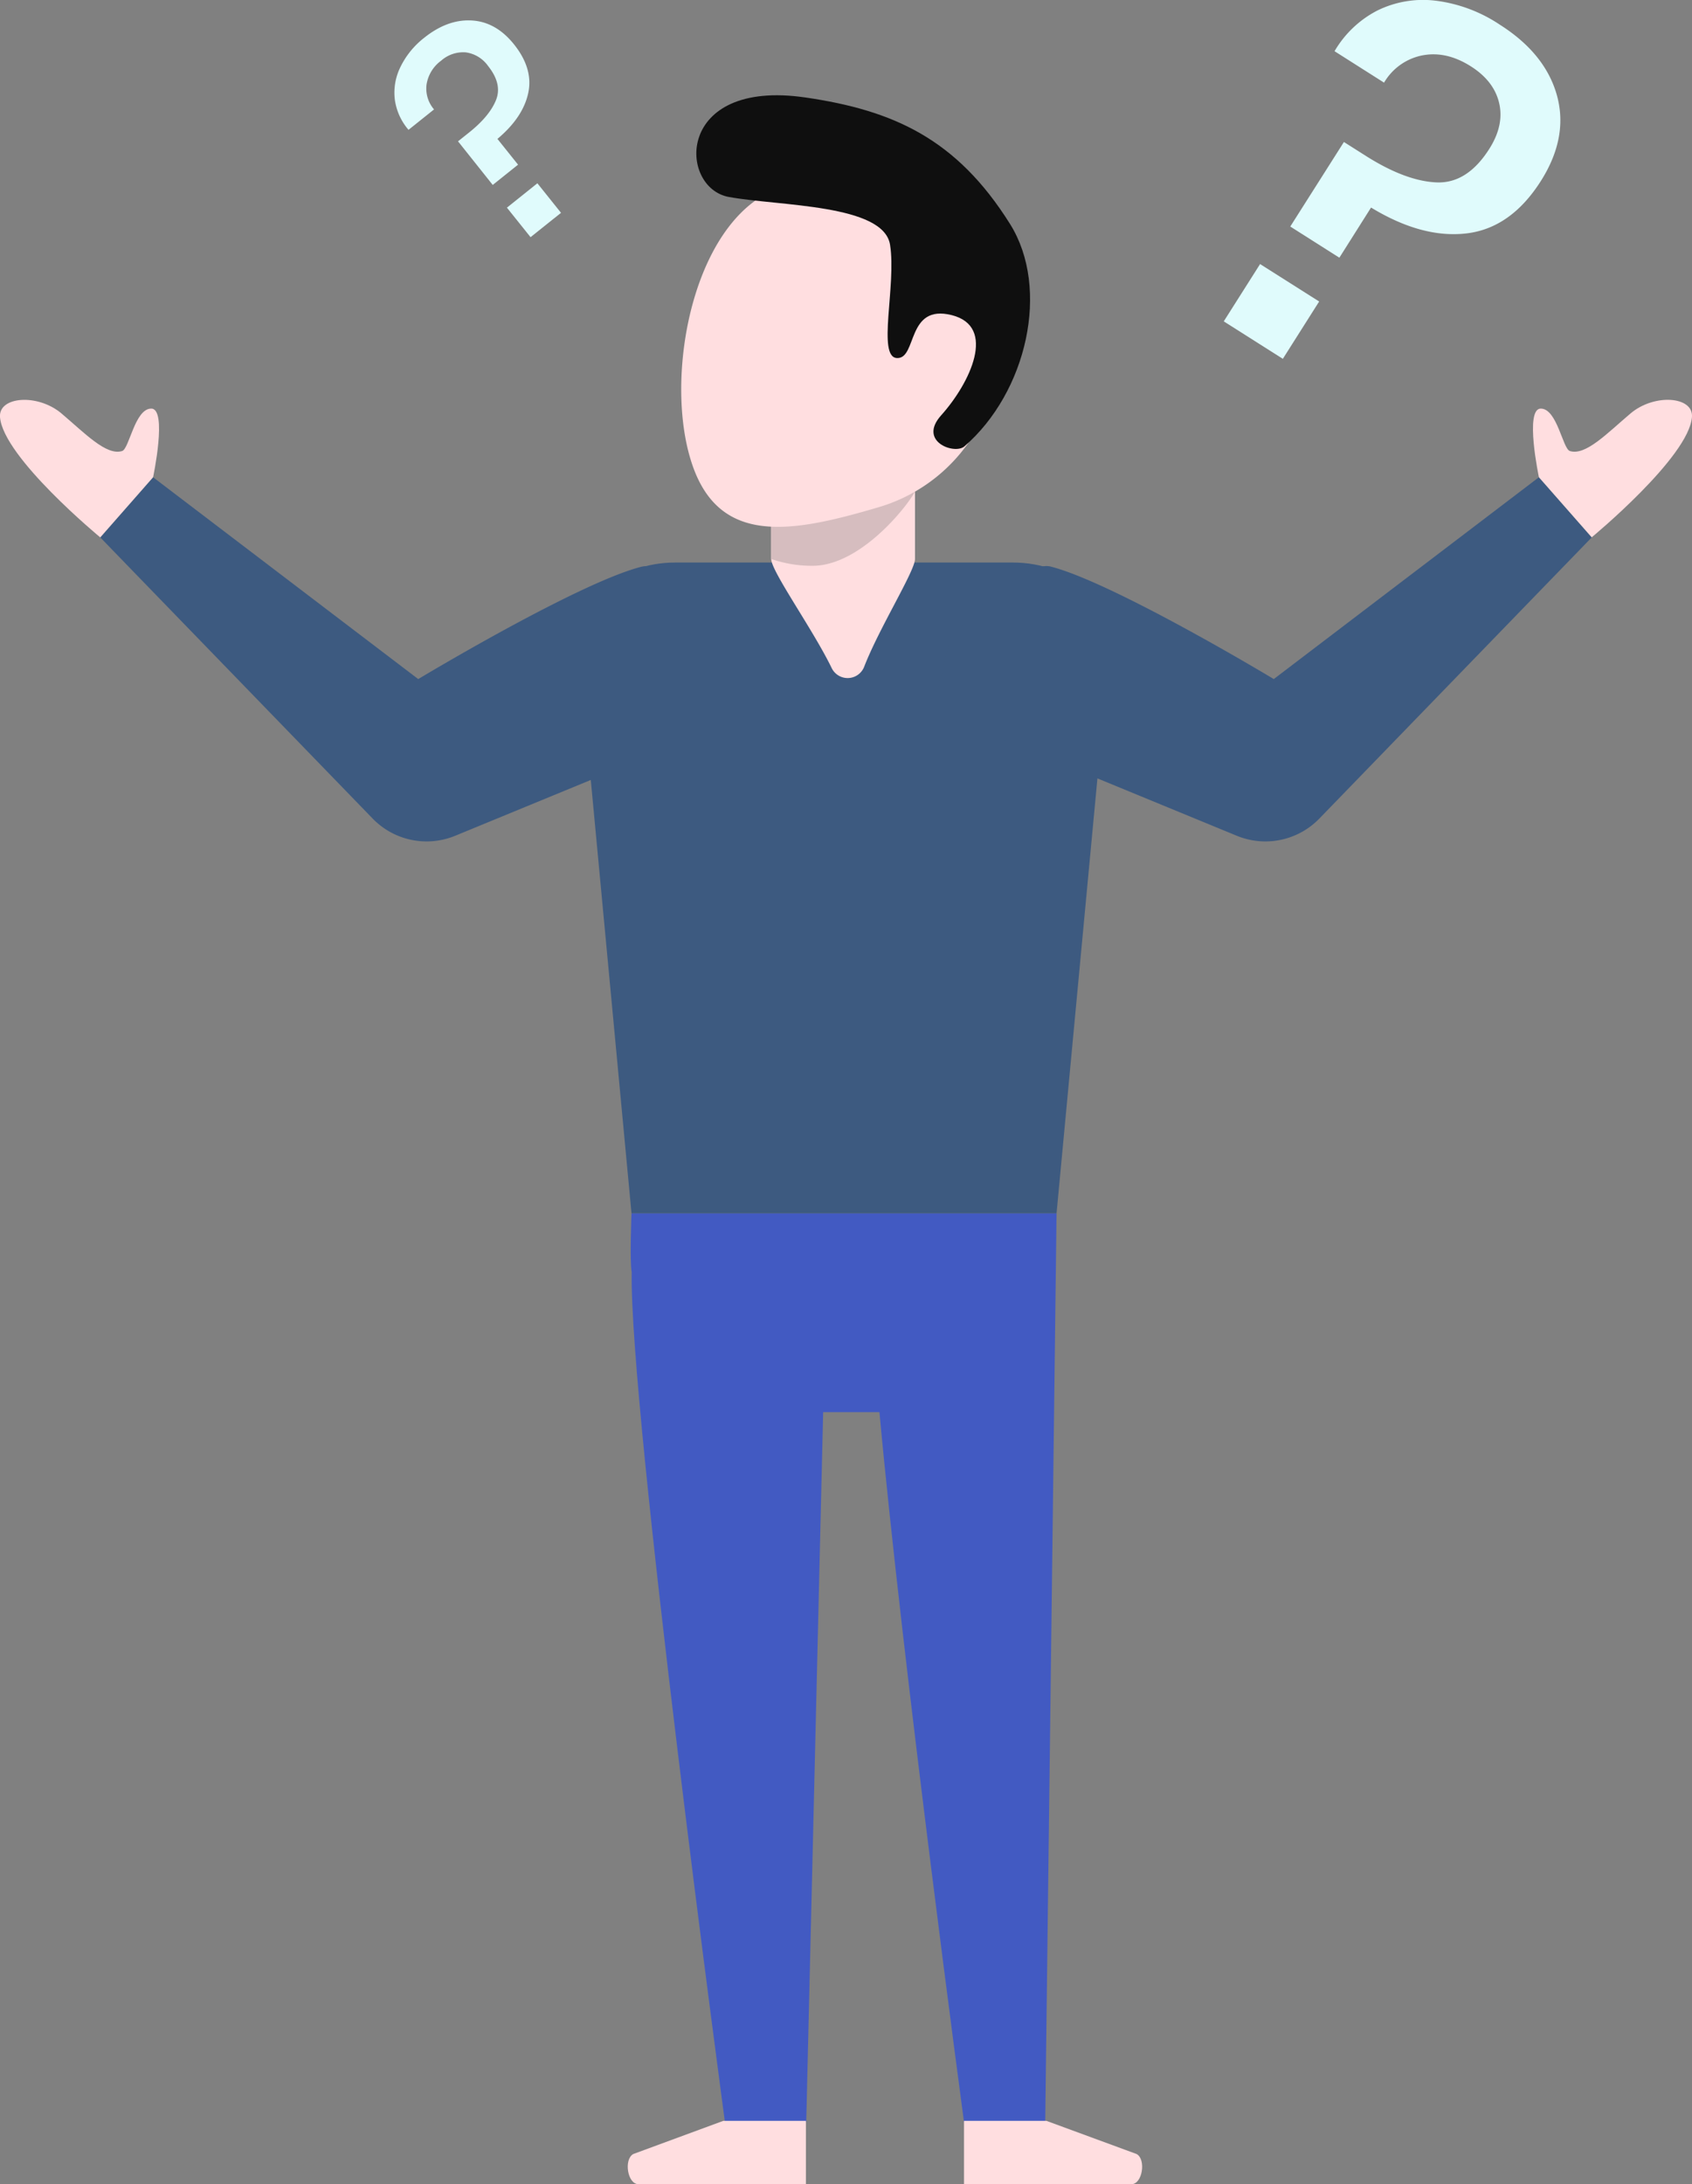 <svg id="Layer_1" data-name="Layer 1" xmlns="http://www.w3.org/2000/svg" viewBox="0 0 438.79 566.09"><rect x="0" y="0" width="438.79" height="566.09" fill="#808080" stroke="none"/><defs><style>.cls-1{fill:#e0fbfc;}.cls-2{fill:#425ac2;}.cls-3{fill:#3d5a80;}.cls-4{fill:#ffdee0;}.cls-5{fill:none;}.cls-6{fill:#d6bdbf;}.cls-7{fill:#0f0f0f;}</style></defs><path class="cls-1" d="M342.1,78.14,332.68,93l-15.32-9.71,9.42-14.85Zm61.66-53.43q3,10.86-4.14,22.16-7.78,12.26-19.3,13.62t-24.76-6.7l-8.22,13-12.73-8.08,13.91-21.91,5.65,3.58q10.26,6.51,18.28,6.89t13.78-8.7q3.88-6.12,2.55-11.84t-7.33-9.53c-4.25-2.7-8.44-3.64-12.57-2.85a14.81,14.81,0,0,0-9.95,7.07l-12.84-8.15A27.33,27.33,0,0,1,357.23,2.71a26.86,26.86,0,0,1,15-2.54,38.49,38.49,0,0,1,16.71,6.22Q400.73,13.86,403.76,24.71Z"/><path class="cls-1" d="M139.36,47.5l6.13,7.66-7.9,6.31-6.13-7.65Zm-17-42.19q6.27.36,10.94,6.19,5.06,6.33,3.68,12.65T129,36l5.35,6.68-6.57,5.25-9-11.3,2.92-2.33q5.28-4.23,6.94-8.39t-2.09-8.84a8.49,8.49,0,0,0-5.78-3.5,8.63,8.63,0,0,0-6.36,2.15,9.47,9.47,0,0,0-3.78,6.11,8.27,8.27,0,0,0,1.93,6.53l-6.62,5.29a15.15,15.15,0,0,1-3.54-7.78,14.94,14.94,0,0,1,1.38-8.37A21.54,21.54,0,0,1,110,9.8Q116.07,4.94,122.35,5.31Z"/><path class="cls-2" d="M163.77,314.46H274L271.06,550H250S234.07,431.5,228.07,366h-14.6l-4.39,184H188s-24.85-184.72-24.18-220.33C163.28,327,163.77,314.46,163.77,314.46Z"/><path class="cls-3" d="M163.77,314.46H274L287.77,168c1.23-11.94-10.31-22.2-25-22.2H175c-14.69,0-26.23,10.26-25,22.2Z"/><path class="cls-4" d="M224.11,172.8a4.6,4.6,0,0,1-8.42.36C210.8,163.09,200,148.07,200,144.88V123.27c0-4.89,7.3-4.48,11.65-4.48h14c4.34,0,11.64,4,11.64,8.86v17.23C237.27,148,228,162.75,224.11,172.8Z"/><path class="cls-3" d="M241.88,184.17l78.86,32.44a19.49,19.49,0,0,0,21.44-4.49l70.61-72.84-13.7-15.59L330.33,176S289,151.09,272.48,146.84c-7.4-1.9-25.75,17.95-25.75,17.95Z"/><path class="cls-4" d="M271.36,549.67H250v16.42h43.42c2.86,0,3.85-6.43,1.34-7.82Z"/><path class="cls-4" d="M187.58,549.67H209v16.42H165.57c-2.86,0-3.85-6.43-1.34-7.82Z"/><path class="cls-5" d="M163.77,314.46H274L271.06,550H250S234.07,431.5,228.07,366h-14.6l-4.39,184H188s-24.85-184.72-24.18-220.33C163.28,327,163.77,314.46,163.77,314.46Z"/><path class="cls-4" d="M399.09,123.69s-3.77-17.79.48-17.79,5.69,10.45,7.56,11c4.09,1.26,9.6-4.57,15.74-9.76s16.32-4.43,15.91.94c-.79,10.4-26,31.18-26,31.18Z"/><path class="cls-3" d="M196.91,184.17l-78.86,32.44a19.49,19.49,0,0,1-21.44-4.49L26,139.28l13.7-15.59L108.46,176s41.31-24.86,57.85-29.11c7.4-1.9,25.75,17.95,25.75,17.95Z"/><path class="cls-4" d="M39.7,123.69s3.78-17.79-.48-17.79-5.69,10.45-7.56,11c-4.09,1.26-9.6-4.57-15.74-9.76S-.4,102.73,0,108.1c.79,10.4,26,31.18,26,31.18Z"/><path class="cls-6" d="M200,128.64l0,16.24a32.52,32.52,0,0,0,10.73,1.76c13.28,0,26.33-17.72,26.75-19.78Z"/><path class="cls-4" d="M179,118.77c6.78,23,26,19.45,48.94,12.66a43.35,43.35,0,1,0-24.57-83.15C180.36,55.07,172.16,95.81,179,118.77Z"/><path class="cls-7" d="M250.09,115.7c-2.53,2.19-12.15-1.25-6-8.08,7.49-8.35,14.49-23,2.71-25.95S237.89,93,232.63,92.8,232.5,74,230.82,63.44s-28.7-10-41.81-12.39-14-30.69,19.83-25.79c22.76,3.31,39.23,10.66,53.1,32.8C272.43,74.81,266.3,101.66,250.09,115.7Z"/></svg>